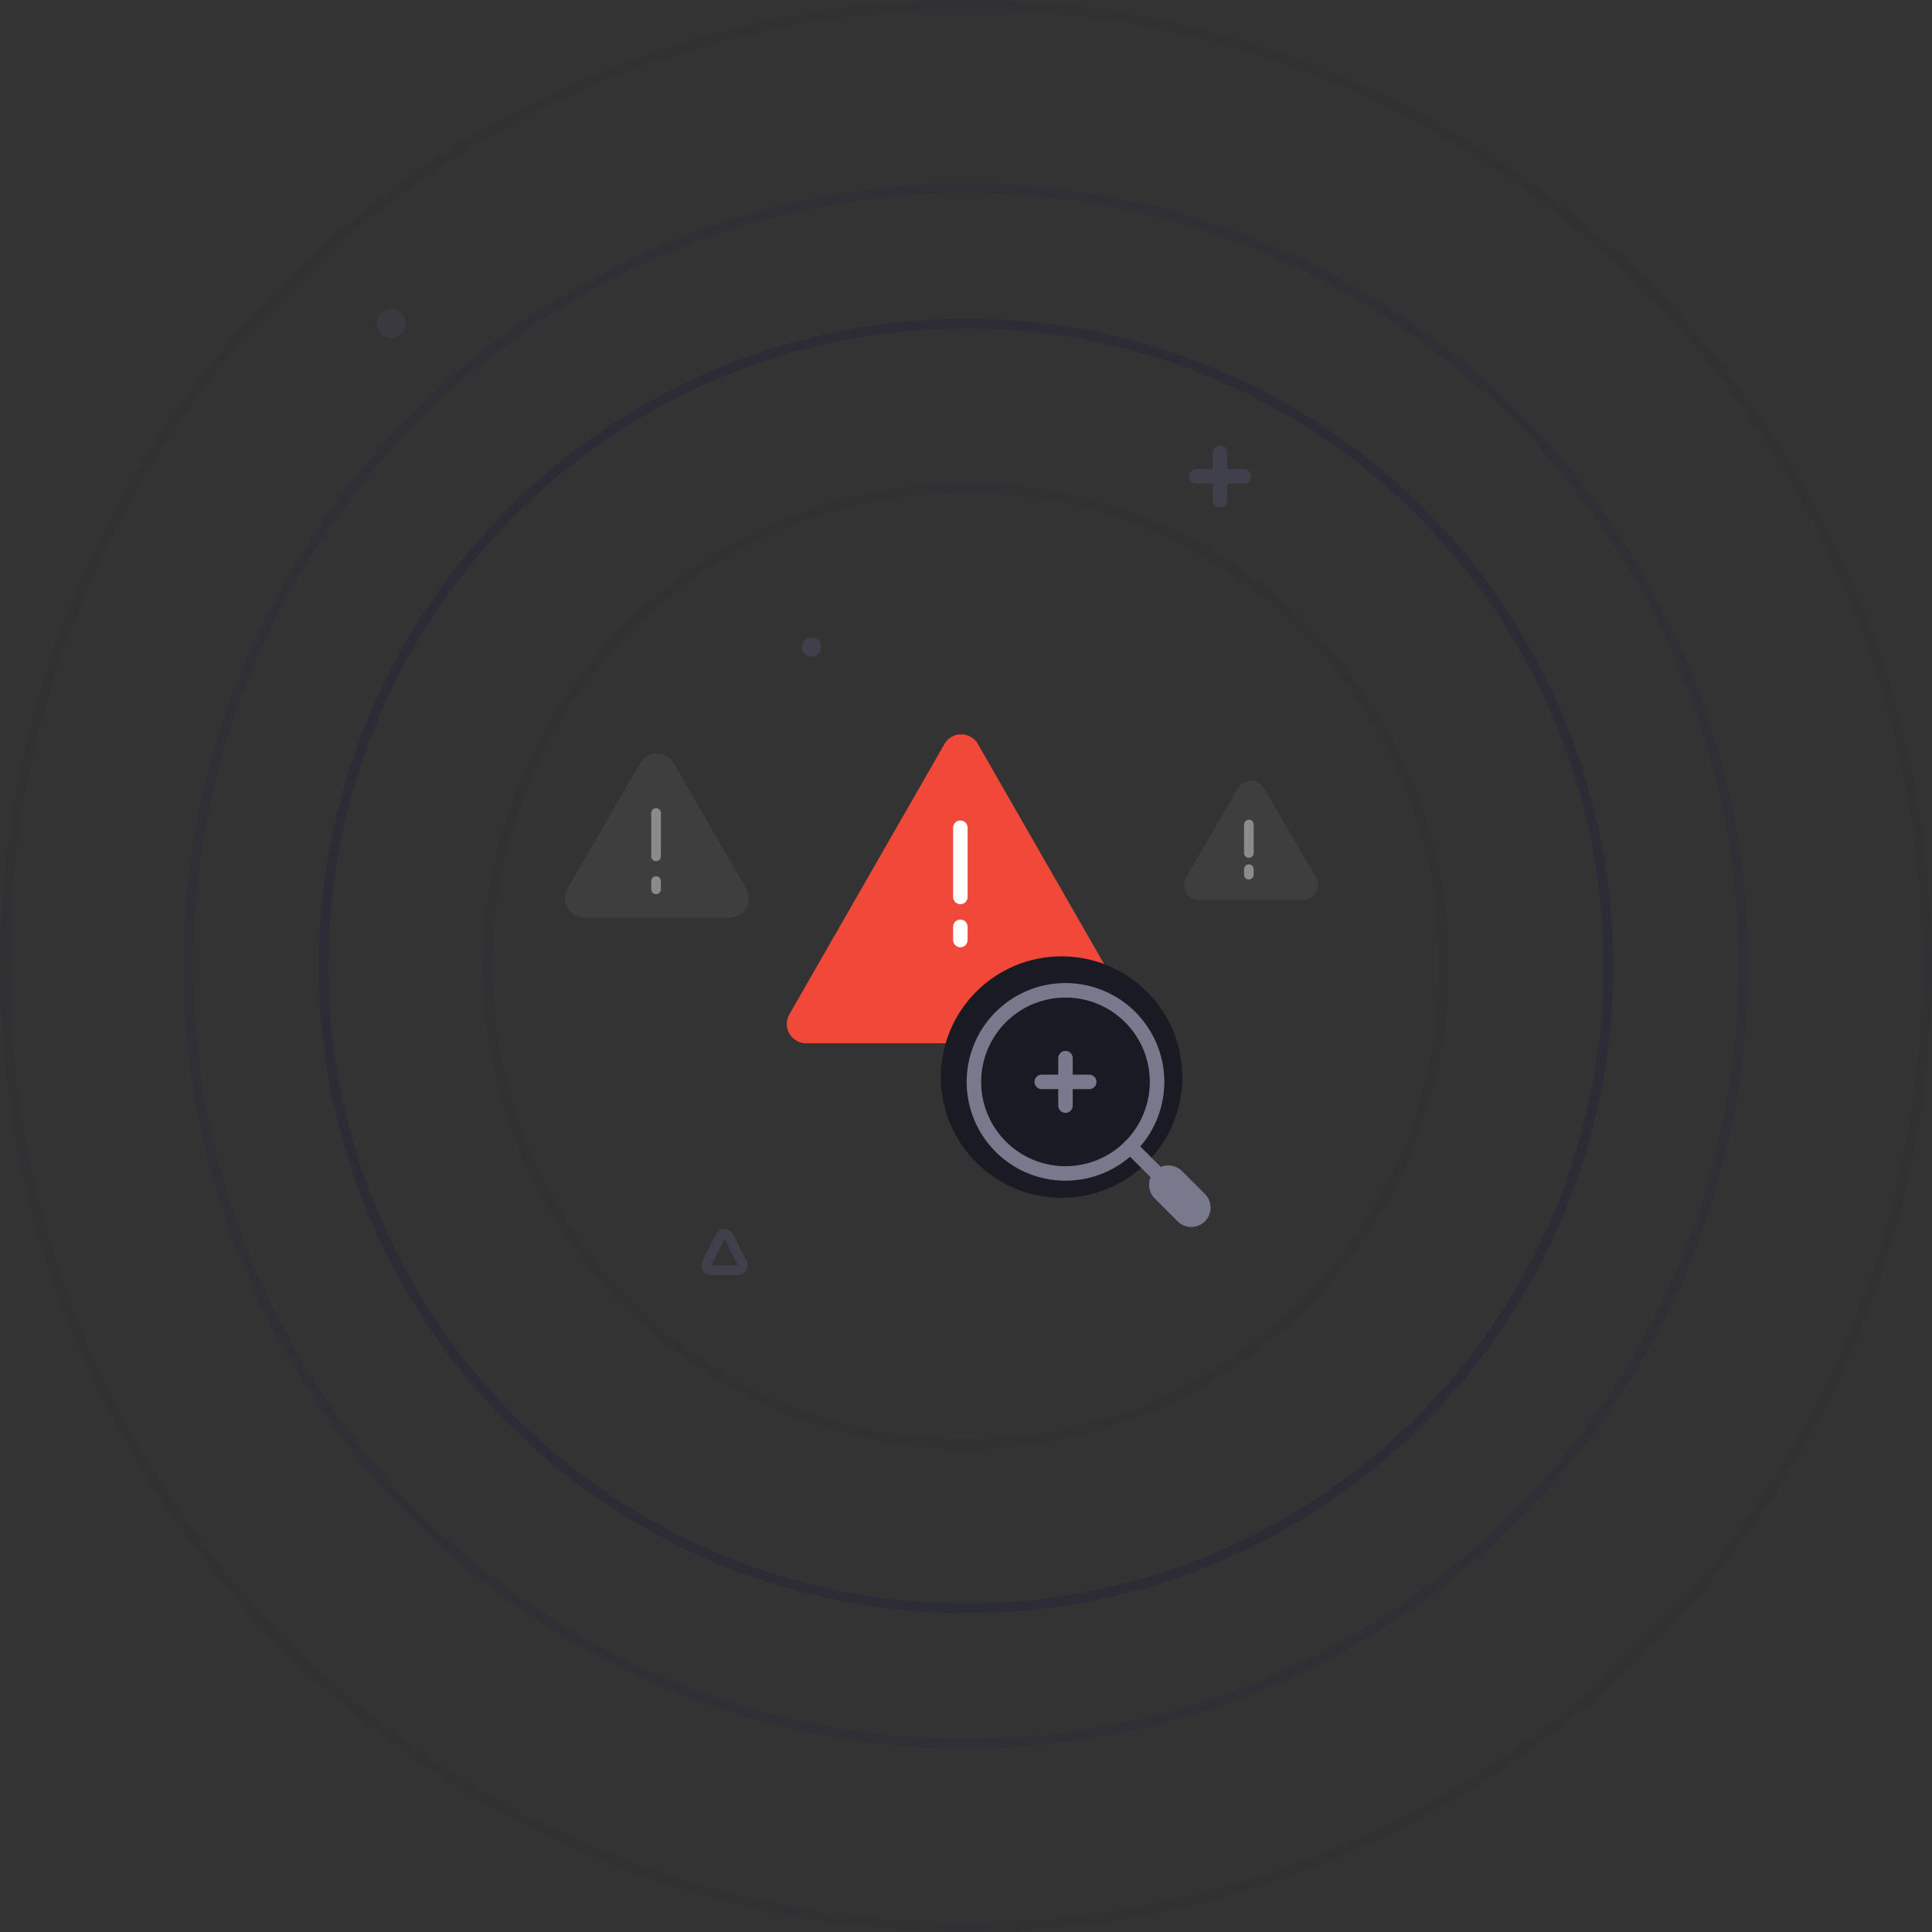 <svg xmlns="http://www.w3.org/2000/svg" width="200" height="200" viewBox="0 0 200 200">
  <rect x="0" y="0" width="200" height="200" fill="#333333" stroke="none"/>
  <g id="Group_9954" data-name="Group 9954" transform="translate(-95 -126)">
    <g id="Group_9652" data-name="Group 9652" transform="translate(4.396)">
      <g id="Group_9646" data-name="Group 9646" transform="translate(0 10)">
        <g id="Group_9645" data-name="Group 9645">
          <g id="Group_9642" data-name="Group 9642">
            <g id="Group_9656" data-name="Group 9656">
              <path id="Polygon_13" data-name="Polygon 13" d="M17.765,3.025a2,2,0,0,1,3.47,0L37.282,31a2,2,0,0,1-1.735,3H3.453a2,2,0,0,1-1.735-3Z" transform="translate(170.604 190)" fill="#f04839"/>
              <g id="Group_9655" data-name="Group 9655" transform="translate(0 -1.424)">
                <path id="Path_9547" data-name="Path 9547" d="M190.021,205.366v7.17" transform="translate(0 -2.256)" fill="none" stroke="#fff" stroke-linecap="round" stroke-linejoin="round" stroke-width="1.5"/>
                <path id="Path_9548" data-name="Path 9548" d="M190.021,205.366v1.372" transform="translate(0 8)" fill="none" stroke="#fff" stroke-linecap="round" stroke-linejoin="round" stroke-width="1.5"/>
              </g>
            </g>
            <g id="Group_9657" data-name="Group 9657" transform="translate(-23.181 1.175)">
              <g id="Group_9663" data-name="Group 9663" transform="translate(-1)">
                <path id="Polygon_13-2" data-name="Polygon 13" d="M9.269,2.99a2,2,0,0,1,3.462,0L20.262,16a2,2,0,0,1-1.731,3H3.469a2,2,0,0,1-1.731-3Z" transform="translate(171.786 190.825)" fill="#4e4e4e" opacity="0.4"/>
                <g id="Group_9655-2" data-name="Group 9655" transform="translate(182.701 198.99)" opacity="0.4">
                  <path id="Path_9547-2" data-name="Path 9547" d="M190.021,205.366v4.484" transform="translate(-190.021 -205.366)" fill="none" stroke="#fff" stroke-linecap="round" stroke-linejoin="round" stroke-width="1"/>
                  <path id="Path_9548-2" data-name="Path 9548" d="M190.021,205.366v.858" transform="translate(-190.021 -198.327)" fill="none" stroke="#fff" stroke-linecap="round" stroke-linejoin="round" stroke-width="1"/>
                </g>
              </g>
              <g id="Group_9662" data-name="Group 9662" transform="translate(2.074 3.842)">
                <path id="Path_9549" data-name="Path 9549" d="M7.1,2.733a1.54,1.54,0,0,1,2.661,0L15.162,12a1.54,1.54,0,0,1-1.33,2.316H3.022A1.54,1.54,0,0,1,1.691,12Z" transform="translate(232.786 189.825)" fill="#4e4e4e" opacity="0.4"/>
                <g id="Group_9658" data-name="Group 9658" transform="translate(240.993 196.338)" opacity="0.4">
                  <path id="Path_9547-3" data-name="Path 9547" d="M190.021,205.366v2.946" transform="translate(-190.021 -205.366)" fill="none" stroke="#fff" stroke-linecap="round" stroke-linejoin="round" stroke-width="1"/>
                  <path id="Path_9548-3" data-name="Path 9548" d="M190.021,205.366v.564" transform="translate(-190.021 -200.741)" fill="none" stroke="#fff" stroke-linecap="round" stroke-linejoin="round" stroke-width="1"/>
                </g>
              </g>
            </g>
            <circle id="Ellipse_480" data-name="Ellipse 480" cx="12.5" cy="12.5" r="12.5" transform="translate(188 215)" fill="#1a1a22"/>
            <g id="Icon_feather-zoom-in" data-name="Icon feather-zoom-in" transform="translate(191.424 218.517)">
              <path id="Path_9524" data-name="Path 9524" d="M23.458,13.979A9.479,9.479,0,1,1,13.979,4.5a9.479,9.479,0,0,1,9.479,9.479Z" transform="translate(-4.5 -4.5)" fill="none" stroke="#79798e" stroke-linecap="round" stroke-linejoin="round" stroke-width="1.5"/>
              <path id="Path_9525" data-name="Path 9525" d="M31.3,31.3l-6.33-6.328" transform="translate(-8.801 -8.801)" fill="none" stroke="#79798e" stroke-linecap="round" stroke-linejoin="round" stroke-width="1.5"/>
              <g id="Group_9644" data-name="Group 9644" transform="translate(9.479 -2.829) rotate(45)">
                <path id="Path_9526" data-name="Path 9526" d="M0,0V4.915" transform="translate(10.441 6.966) rotate(45)" fill="none" stroke="#79798e" stroke-linecap="round" stroke-linejoin="round" stroke-width="1.5"/>
                <path id="Path_9527" data-name="Path 9527" d="M0,0H4.915" transform="translate(6.965 6.966) rotate(45)" fill="none" stroke="#79798e" stroke-linecap="round" stroke-linejoin="round" stroke-width="1.5"/>
              </g>
              <path id="Path_9546" data-name="Path 9546" d="M31.3,31.3,28.931,28.93" transform="translate(-8.802 -8.801)" fill="none" stroke="#79798e" stroke-linecap="round" stroke-linejoin="round" stroke-width="4"/>
            </g>
          </g>
        </g>
      </g>
    </g>
    <g id="Group_9651" data-name="Group 9651" transform="translate(2)">
      <g id="Ellipse_481" data-name="Ellipse 481" transform="translate(126 159)" fill="none" stroke="#2c2c37" stroke-width="1">
        <circle cx="67" cy="67" r="67" stroke="none"/>
        <circle cx="67" cy="67" r="66.5" fill="none"/>
      </g>
      <g id="Ellipse_482" data-name="Ellipse 482" transform="translate(112 145)" fill="none" stroke="#2c2c37" stroke-width="1" opacity="0.5">
        <circle cx="81" cy="81" r="81" stroke="none"/>
        <circle cx="81" cy="81" r="80.5" fill="none"/>
      </g>
      <g id="Ellipse_483" data-name="Ellipse 483" transform="translate(93 126)" fill="none" stroke="#2c2c37" stroke-width="1" opacity="0.3">
        <circle cx="100" cy="100" r="100" stroke="none"/>
        <circle cx="100" cy="100" r="99.5" fill="none"/>
      </g>
      <g id="Ellipse_484" data-name="Ellipse 484" transform="translate(143 176)" fill="none" stroke="#2c2c37" stroke-width="1" opacity="0.3">
        <circle cx="50" cy="50" r="50" stroke="none"/>
        <circle cx="50" cy="50" r="49.5" fill="none"/>
      </g>
    </g>
    <g id="Group_9653" data-name="Group 9653" transform="translate(221.298 163.002) rotate(45)">
      <path id="Path_9526-2" data-name="Path 9526" d="M0,0V4.915" transform="translate(10.441 6.966) rotate(45)" fill="none" stroke="#40404d" stroke-linecap="round" stroke-linejoin="round" stroke-width="1.5"/>
      <path id="Path_9527-2" data-name="Path 9527" d="M0,0H4.915" transform="translate(6.965 6.966) rotate(45)" fill="none" stroke="#40404d" stroke-linecap="round" stroke-linejoin="round" stroke-width="1.5"/>
    </g>
    <g id="Polygon_12" data-name="Polygon 12" transform="translate(167 252)" fill="none">
      <path d="M2.106,1.789a1,1,0,0,1,1.789,0L5.276,4.553A1,1,0,0,1,4.382,6H1.618A1,1,0,0,1,.724,4.553Z" stroke="none"/>
      <path d="M 3 2.236 L 1.618 5 L 4.382 5 L 3 2.236 C 3 2.236 3 2.236 3 2.236 M 3 1.236 C 3.355 1.236 3.71 1.42 3.894 1.789 L 5.276 4.553 C 5.609 5.218 5.125 6 4.382 6 L 1.618 6 C 0.875 6 0.391 5.218 0.724 4.553 L 2.106 1.789 C 2.29 1.42 2.645 1.236 3 1.236 Z" stroke="none" fill="#40404d"/>
    </g>
    <circle id="Ellipse_485" data-name="Ellipse 485" cx="1.5" cy="1.5" r="1.5" transform="translate(134 158)" fill="#40404d" opacity="0.5"/>
    <circle id="Ellipse_486" data-name="Ellipse 486" cx="1" cy="1" r="1" transform="translate(178 192)" fill="#40404d"/>
  </g>
</svg>
